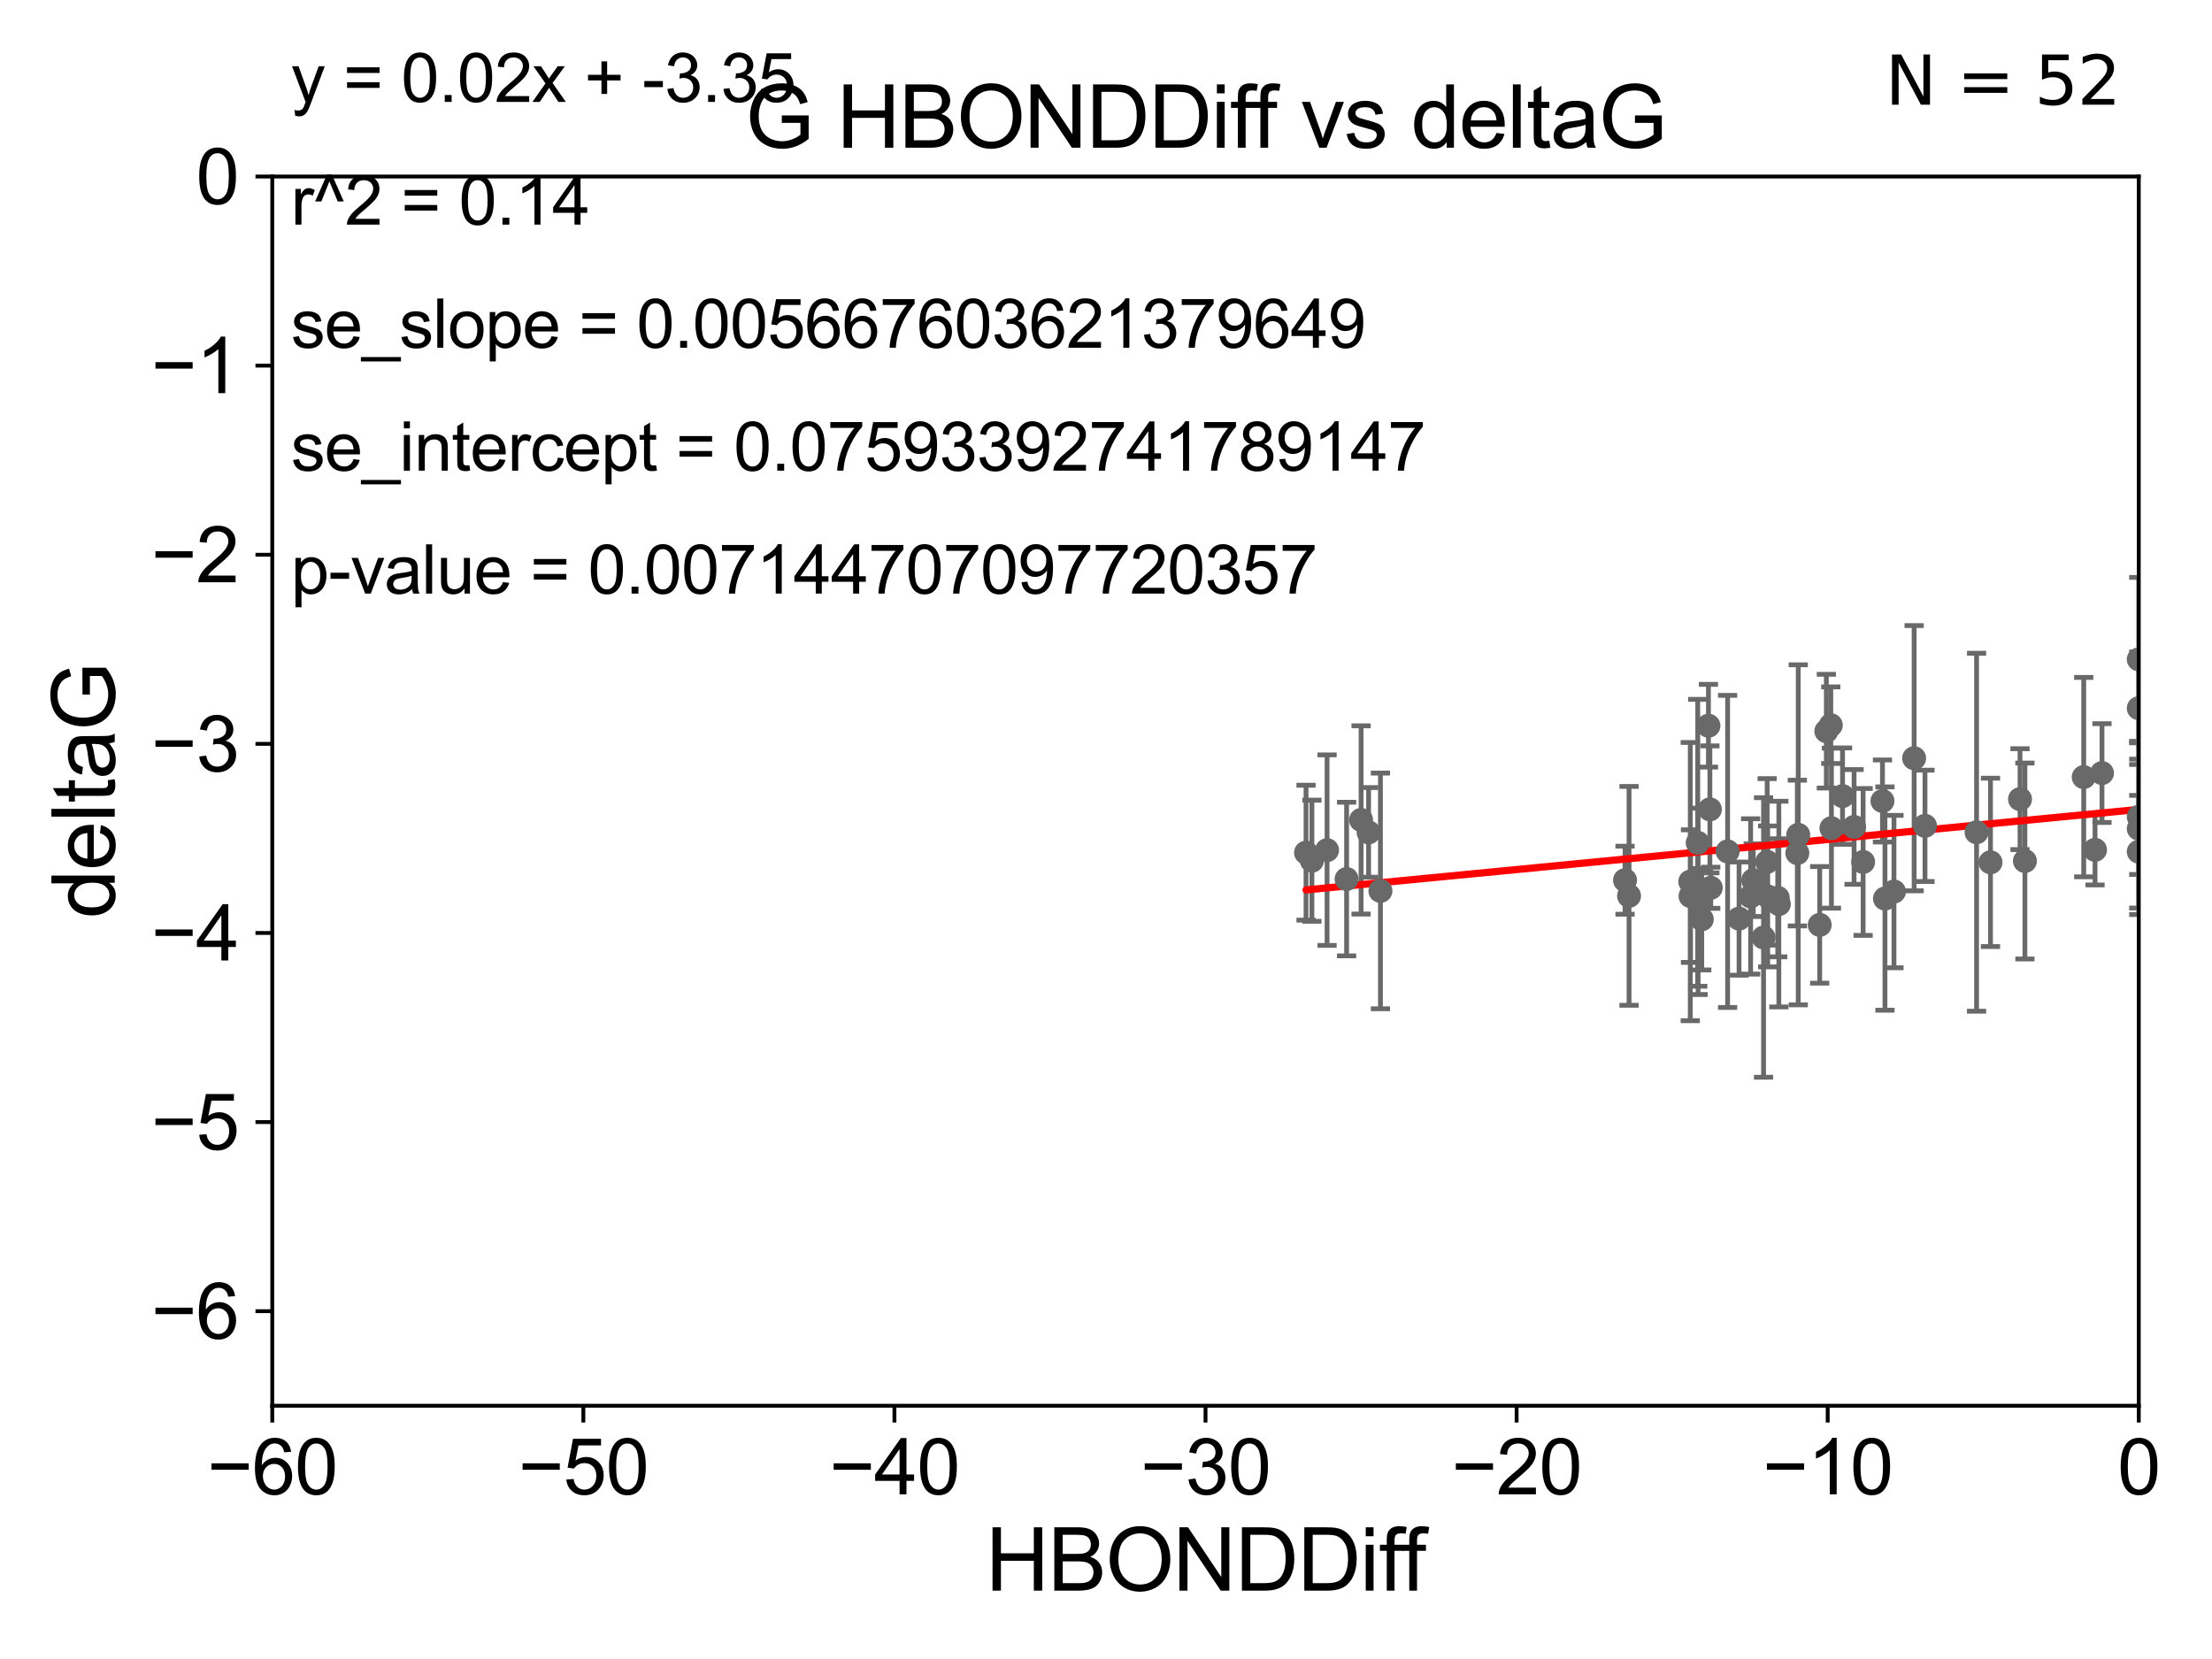 <?xml version="1.0" encoding="utf-8" standalone="no"?>
<!DOCTYPE svg PUBLIC "-//W3C//DTD SVG 1.1//EN"
  "http://www.w3.org/Graphics/SVG/1.1/DTD/svg11.dtd">
<svg xmlns:xlink="http://www.w3.org/1999/xlink" width="460.8pt" height="345.6pt" viewBox="0 0 460.8 345.6" xmlns="http://www.w3.org/2000/svg" version="1.1">
 <defs>
  <style type="text/css">*{stroke-linejoin: round; stroke-linecap: butt}</style>
 </defs>
 <g id="figure_1">
  <g id="patch_1">
   <path d="M 0 345.6 
L 460.8 345.6 
L 460.8 0 
L 0 0 
z
" style="fill: #ffffff"/>
  </g>
  <g id="axes_1">
   <g id="patch_2">
    <path d="M 56.72 292.84 
L 445.545 292.84 
L 445.545 36.775 
L 56.72 36.775 
z
" style="fill: #ffffff"/>
   </g>
   <g id="PathCollection_1">
    <defs>
     <path id="ma18fc19af9" d="M 0 1.118 
C 0.297 1.118 0.581 1 0.791 0.791 
C 1 0.581 1.118 0.297 1.118 0 
C 1.118 -0.297 1 -0.581 0.791 -0.791 
C 0.581 -1 0.297 -1.118 0 -1.118 
C -0.297 -1.118 -0.581 -1 -0.791 -0.791 
C -1 -0.581 -1.118 -0.297 -1.118 0 
C -1.118 0.297 -1 0.581 -0.791 0.791 
C -0.581 1 -0.297 1.118 0 1.118 
z
" style="stroke: #696969"/>
    </defs>
    <g clip-path="url(#pa2df02aedd)">
     <use xlink:href="#ma18fc19af9" x="365.235" y="183.361" style="fill: #696969; stroke: #696969"/>
     <use xlink:href="#ma18fc19af9" x="339.361" y="186.627" style="fill: #696969; stroke: #696969"/>
     <use xlink:href="#ma18fc19af9" x="374.418" y="177.712" style="fill: #696969; stroke: #696969"/>
     <use xlink:href="#ma18fc19af9" x="353.74" y="187.766" style="fill: #696969; stroke: #696969"/>
     <use xlink:href="#ma18fc19af9" x="338.523" y="183.361" style="fill: #696969; stroke: #696969"/>
     <use xlink:href="#ma18fc19af9" x="273.294" y="179.304" style="fill: #696969; stroke: #696969"/>
     <use xlink:href="#ma18fc19af9" x="362.277" y="191.362" style="fill: #696969; stroke: #696969"/>
     <use xlink:href="#ma18fc19af9" x="352.167" y="186.675" style="fill: #696969; stroke: #696969"/>
     <use xlink:href="#ma18fc19af9" x="379.076" y="192.668" style="fill: #696969; stroke: #696969"/>
     <use xlink:href="#ma18fc19af9" x="283.538" y="170.809" style="fill: #696969; stroke: #696969"/>
     <use xlink:href="#ma18fc19af9" x="285.104" y="173.397" style="fill: #696969; stroke: #696969"/>
     <use xlink:href="#ma18fc19af9" x="353.671" y="175.566" style="fill: #696969; stroke: #696969"/>
     <use xlink:href="#ma18fc19af9" x="364.688" y="186.743" style="fill: #696969; stroke: #696969"/>
     <use xlink:href="#ma18fc19af9" x="280.519" y="183.121" style="fill: #696969; stroke: #696969"/>
     <use xlink:href="#ma18fc19af9" x="381.521" y="172.527" style="fill: #696969; stroke: #696969"/>
     <use xlink:href="#ma18fc19af9" x="368.244" y="186.741" style="fill: #696969; stroke: #696969"/>
     <use xlink:href="#ma18fc19af9" x="287.569" y="185.595" style="fill: #696969; stroke: #696969"/>
     <use xlink:href="#ma18fc19af9" x="368.131" y="179.547" style="fill: #696969; stroke: #696969"/>
     <use xlink:href="#ma18fc19af9" x="383.833" y="165.842" style="fill: #696969; stroke: #696969"/>
     <use xlink:href="#ma18fc19af9" x="352.114" y="183.656" style="fill: #696969; stroke: #696969"/>
     <use xlink:href="#ma18fc19af9" x="359.894" y="177.365" style="fill: #696969; stroke: #696969"/>
     <use xlink:href="#ma18fc19af9" x="367.381" y="195.295" style="fill: #696969; stroke: #696969"/>
     <use xlink:href="#ma18fc19af9" x="381.388" y="151.072" style="fill: #696969; stroke: #696969"/>
     <use xlink:href="#ma18fc19af9" x="370.337" y="187.024" style="fill: #696969; stroke: #696969"/>
     <use xlink:href="#ma18fc19af9" x="392.673" y="187.184" style="fill: #696969; stroke: #696969"/>
     <use xlink:href="#ma18fc19af9" x="356.384" y="184.94" style="fill: #696969; stroke: #696969"/>
     <use xlink:href="#ma18fc19af9" x="388.123" y="179.561" style="fill: #696969; stroke: #696969"/>
     <use xlink:href="#ma18fc19af9" x="354.511" y="191.497" style="fill: #696969; stroke: #696969"/>
     <use xlink:href="#ma18fc19af9" x="386.238" y="172.264" style="fill: #696969; stroke: #696969"/>
     <use xlink:href="#ma18fc19af9" x="380.462" y="152.317" style="fill: #696969; stroke: #696969"/>
     <use xlink:href="#ma18fc19af9" x="355.898" y="151.181" style="fill: #696969; stroke: #696969"/>
     <use xlink:href="#ma18fc19af9" x="370.567" y="188.337" style="fill: #696969; stroke: #696969"/>
     <use xlink:href="#ma18fc19af9" x="276.451" y="177.103" style="fill: #696969; stroke: #696969"/>
     <use xlink:href="#ma18fc19af9" x="356.2" y="168.607" style="fill: #696969; stroke: #696969"/>
     <use xlink:href="#ma18fc19af9" x="436.436" y="177.035" style="fill: #696969; stroke: #696969"/>
     <use xlink:href="#ma18fc19af9" x="272.071" y="177.627" style="fill: #696969; stroke: #696969"/>
     <use xlink:href="#ma18fc19af9" x="445.545" y="177.423" style="fill: #696969; stroke: #696969"/>
     <use xlink:href="#ma18fc19af9" x="392.153" y="166.859" style="fill: #696969; stroke: #696969"/>
     <use xlink:href="#ma18fc19af9" x="398.75" y="157.948" style="fill: #696969; stroke: #696969"/>
     <use xlink:href="#ma18fc19af9" x="374.606" y="173.908" style="fill: #696969; stroke: #696969"/>
     <use xlink:href="#ma18fc19af9" x="411.755" y="173.37" style="fill: #696969; stroke: #696969"/>
     <use xlink:href="#ma18fc19af9" x="445.545" y="147.535" style="fill: #696969; stroke: #696969"/>
     <use xlink:href="#ma18fc19af9" x="401.012" y="172.036" style="fill: #696969; stroke: #696969"/>
     <use xlink:href="#ma18fc19af9" x="434.077" y="161.883" style="fill: #696969; stroke: #696969"/>
     <use xlink:href="#ma18fc19af9" x="437.884" y="161.044" style="fill: #696969; stroke: #696969"/>
     <use xlink:href="#ma18fc19af9" x="421.828" y="179.365" style="fill: #696969; stroke: #696969"/>
     <use xlink:href="#ma18fc19af9" x="445.545" y="137.356" style="fill: #696969; stroke: #696969"/>
     <use xlink:href="#ma18fc19af9" x="445.545" y="172.629" style="fill: #696969; stroke: #696969"/>
     <use xlink:href="#ma18fc19af9" x="394.549" y="185.726" style="fill: #696969; stroke: #696969"/>
     <use xlink:href="#ma18fc19af9" x="414.657" y="179.642" style="fill: #696969; stroke: #696969"/>
     <use xlink:href="#ma18fc19af9" x="420.807" y="166.478" style="fill: #696969; stroke: #696969"/>
     <use xlink:href="#ma18fc19af9" x="445.545" y="170.152" style="fill: #696969; stroke: #696969"/>
    </g>
   </g>
   <g id="matplotlib.axis_1">
    <g id="xtick_1">
     <g id="line2d_1">
      <defs>
       <path id="m6a299f7594" d="M 0 0 
L 0 3.5 
" style="stroke: #000000; stroke-width: 0.8"/>
      </defs>
      <g>
       <use xlink:href="#m6a299f7594" x="56.72" y="292.84" style="stroke: #000000; stroke-width: 0.8"/>
      </g>
     </g>
     <g id="text_1">
      <!-- −60 -->
      <g transform="translate(43.15 311.293)scale(0.16 -0.16)">
       <defs>
        <path id="ArialMT-2212" d="M 3381 1997 
L 356 1997 
L 356 2522 
L 3381 2522 
L 3381 1997 
z
" transform="scale(0.016)"/>
        <path id="ArialMT-36" d="M 3184 3459 
L 2625 3416 
Q 2550 3747 2413 3897 
Q 2184 4138 1850 4138 
Q 1581 4138 1378 3988 
Q 1113 3794 959 3422 
Q 806 3050 800 2363 
Q 1003 2672 1297 2822 
Q 1591 2972 1913 2972 
Q 2475 2972 2870 2558 
Q 3266 2144 3266 1488 
Q 3266 1056 3080 686 
Q 2894 316 2569 119 
Q 2244 -78 1831 -78 
Q 1128 -78 684 439 
Q 241 956 241 2144 
Q 241 3472 731 4075 
Q 1159 4600 1884 4600 
Q 2425 4600 2770 4297 
Q 3116 3994 3184 3459 
z
M 888 1484 
Q 888 1194 1011 928 
Q 1134 663 1356 523 
Q 1578 384 1822 384 
Q 2178 384 2434 671 
Q 2691 959 2691 1453 
Q 2691 1928 2437 2201 
Q 2184 2475 1800 2475 
Q 1419 2475 1153 2201 
Q 888 1928 888 1484 
z
" transform="scale(0.016)"/>
        <path id="ArialMT-30" d="M 266 2259 
Q 266 3072 433 3567 
Q 600 4063 929 4331 
Q 1259 4600 1759 4600 
Q 2128 4600 2406 4451 
Q 2684 4303 2865 4023 
Q 3047 3744 3150 3342 
Q 3253 2941 3253 2259 
Q 3253 1453 3087 958 
Q 2922 463 2592 192 
Q 2263 -78 1759 -78 
Q 1097 -78 719 397 
Q 266 969 266 2259 
z
M 844 2259 
Q 844 1131 1108 757 
Q 1372 384 1759 384 
Q 2147 384 2411 759 
Q 2675 1134 2675 2259 
Q 2675 3391 2411 3762 
Q 2147 4134 1753 4134 
Q 1366 4134 1134 3806 
Q 844 3388 844 2259 
z
" transform="scale(0.016)"/>
       </defs>
       <use xlink:href="#ArialMT-2212"/>
       <use xlink:href="#ArialMT-36" x="58.398"/>
       <use xlink:href="#ArialMT-30" x="114.014"/>
      </g>
     </g>
    </g>
    <g id="xtick_2">
     <g id="line2d_2">
      <g>
       <use xlink:href="#m6a299f7594" x="121.524" y="292.84" style="stroke: #000000; stroke-width: 0.8"/>
      </g>
     </g>
     <g id="text_2">
      <!-- −50 -->
      <g transform="translate(107.954 311.293)scale(0.16 -0.16)">
       <defs>
        <path id="ArialMT-35" d="M 266 1200 
L 856 1250 
Q 922 819 1161 601 
Q 1400 384 1738 384 
Q 2144 384 2425 690 
Q 2706 997 2706 1503 
Q 2706 1984 2436 2262 
Q 2166 2541 1728 2541 
Q 1456 2541 1237 2417 
Q 1019 2294 894 2097 
L 366 2166 
L 809 4519 
L 3088 4519 
L 3088 3981 
L 1259 3981 
L 1013 2750 
Q 1425 3038 1878 3038 
Q 2478 3038 2890 2622 
Q 3303 2206 3303 1553 
Q 3303 931 2941 478 
Q 2500 -78 1738 -78 
Q 1113 -78 717 272 
Q 322 622 266 1200 
z
" transform="scale(0.016)"/>
       </defs>
       <use xlink:href="#ArialMT-2212"/>
       <use xlink:href="#ArialMT-35" x="58.398"/>
       <use xlink:href="#ArialMT-30" x="114.014"/>
      </g>
     </g>
    </g>
    <g id="xtick_3">
     <g id="line2d_3">
      <g>
       <use xlink:href="#m6a299f7594" x="186.328" y="292.84" style="stroke: #000000; stroke-width: 0.8"/>
      </g>
     </g>
     <g id="text_3">
      <!-- −40 -->
      <g transform="translate(172.758 311.293)scale(0.16 -0.16)">
       <defs>
        <path id="ArialMT-34" d="M 2069 0 
L 2069 1097 
L 81 1097 
L 81 1613 
L 2172 4581 
L 2631 4581 
L 2631 1613 
L 3250 1613 
L 3250 1097 
L 2631 1097 
L 2631 0 
L 2069 0 
z
M 2069 1613 
L 2069 3678 
L 634 1613 
L 2069 1613 
z
" transform="scale(0.016)"/>
       </defs>
       <use xlink:href="#ArialMT-2212"/>
       <use xlink:href="#ArialMT-34" x="58.398"/>
       <use xlink:href="#ArialMT-30" x="114.014"/>
      </g>
     </g>
    </g>
    <g id="xtick_4">
     <g id="line2d_4">
      <g>
       <use xlink:href="#m6a299f7594" x="251.132" y="292.84" style="stroke: #000000; stroke-width: 0.8"/>
      </g>
     </g>
     <g id="text_4">
      <!-- −30 -->
      <g transform="translate(237.562 311.293)scale(0.16 -0.16)">
       <defs>
        <path id="ArialMT-33" d="M 269 1209 
L 831 1284 
Q 928 806 1161 595 
Q 1394 384 1728 384 
Q 2125 384 2398 659 
Q 2672 934 2672 1341 
Q 2672 1728 2419 1979 
Q 2166 2231 1775 2231 
Q 1616 2231 1378 2169 
L 1441 2663 
Q 1497 2656 1531 2656 
Q 1891 2656 2178 2843 
Q 2466 3031 2466 3422 
Q 2466 3731 2256 3934 
Q 2047 4138 1716 4138 
Q 1388 4138 1169 3931 
Q 950 3725 888 3313 
L 325 3413 
Q 428 3978 793 4289 
Q 1159 4600 1703 4600 
Q 2078 4600 2393 4439 
Q 2709 4278 2876 4000 
Q 3044 3722 3044 3409 
Q 3044 3113 2884 2869 
Q 2725 2625 2413 2481 
Q 2819 2388 3044 2092 
Q 3269 1797 3269 1353 
Q 3269 753 2831 336 
Q 2394 -81 1725 -81 
Q 1122 -81 723 278 
Q 325 638 269 1209 
z
" transform="scale(0.016)"/>
       </defs>
       <use xlink:href="#ArialMT-2212"/>
       <use xlink:href="#ArialMT-33" x="58.398"/>
       <use xlink:href="#ArialMT-30" x="114.014"/>
      </g>
     </g>
    </g>
    <g id="xtick_5">
     <g id="line2d_5">
      <g>
       <use xlink:href="#m6a299f7594" x="315.937" y="292.84" style="stroke: #000000; stroke-width: 0.8"/>
      </g>
     </g>
     <g id="text_5">
      <!-- −20 -->
      <g transform="translate(302.367 311.293)scale(0.16 -0.16)">
       <defs>
        <path id="ArialMT-32" d="M 3222 541 
L 3222 0 
L 194 0 
Q 188 203 259 391 
Q 375 700 629 1000 
Q 884 1300 1366 1694 
Q 2113 2306 2375 2664 
Q 2638 3022 2638 3341 
Q 2638 3675 2398 3904 
Q 2159 4134 1775 4134 
Q 1369 4134 1125 3890 
Q 881 3647 878 3216 
L 300 3275 
Q 359 3922 746 4261 
Q 1134 4600 1788 4600 
Q 2447 4600 2831 4234 
Q 3216 3869 3216 3328 
Q 3216 3053 3103 2787 
Q 2991 2522 2730 2228 
Q 2469 1934 1863 1422 
Q 1356 997 1212 845 
Q 1069 694 975 541 
L 3222 541 
z
" transform="scale(0.016)"/>
       </defs>
       <use xlink:href="#ArialMT-2212"/>
       <use xlink:href="#ArialMT-32" x="58.398"/>
       <use xlink:href="#ArialMT-30" x="114.014"/>
      </g>
     </g>
    </g>
    <g id="xtick_6">
     <g id="line2d_6">
      <g>
       <use xlink:href="#m6a299f7594" x="380.741" y="292.84" style="stroke: #000000; stroke-width: 0.8"/>
      </g>
     </g>
     <g id="text_6">
      <!-- −10 -->
      <g transform="translate(367.171 311.293)scale(0.16 -0.16)">
       <defs>
        <path id="ArialMT-31" d="M 2384 0 
L 1822 0 
L 1822 3584 
Q 1619 3391 1289 3197 
Q 959 3003 697 2906 
L 697 3450 
Q 1169 3672 1522 3987 
Q 1875 4303 2022 4600 
L 2384 4600 
L 2384 0 
z
" transform="scale(0.016)"/>
       </defs>
       <use xlink:href="#ArialMT-2212"/>
       <use xlink:href="#ArialMT-31" x="58.398"/>
       <use xlink:href="#ArialMT-30" x="114.014"/>
      </g>
     </g>
    </g>
    <g id="xtick_7">
     <g id="line2d_7">
      <g>
       <use xlink:href="#m6a299f7594" x="445.545" y="292.84" style="stroke: #000000; stroke-width: 0.8"/>
      </g>
     </g>
     <g id="text_7">
      <!-- 0 -->
      <g transform="translate(441.096 311.293)scale(0.16 -0.16)">
       <use xlink:href="#ArialMT-30"/>
      </g>
     </g>
    </g>
    <g id="text_8">
     <!-- HBONDDiff -->
     <g transform="translate(205.287 331.357)scale(0.18 -0.18)">
      <defs>
       <path id="ArialMT-48" d="M 513 0 
L 513 4581 
L 1119 4581 
L 1119 2700 
L 3500 2700 
L 3500 4581 
L 4106 4581 
L 4106 0 
L 3500 0 
L 3500 2159 
L 1119 2159 
L 1119 0 
L 513 0 
z
" transform="scale(0.016)"/>
       <path id="ArialMT-42" d="M 469 0 
L 469 4581 
L 2188 4581 
Q 2713 4581 3030 4442 
Q 3347 4303 3526 4014 
Q 3706 3725 3706 3409 
Q 3706 3116 3547 2856 
Q 3388 2597 3066 2438 
Q 3481 2316 3704 2022 
Q 3928 1728 3928 1328 
Q 3928 1006 3792 729 
Q 3656 453 3456 303 
Q 3256 153 2954 76 
Q 2653 0 2216 0 
L 469 0 
z
M 1075 2656 
L 2066 2656 
Q 2469 2656 2644 2709 
Q 2875 2778 2992 2937 
Q 3109 3097 3109 3338 
Q 3109 3566 3000 3739 
Q 2891 3913 2687 3977 
Q 2484 4041 1991 4041 
L 1075 4041 
L 1075 2656 
z
M 1075 541 
L 2216 541 
Q 2509 541 2628 563 
Q 2838 600 2978 687 
Q 3119 775 3209 942 
Q 3300 1109 3300 1328 
Q 3300 1584 3169 1773 
Q 3038 1963 2805 2039 
Q 2572 2116 2134 2116 
L 1075 2116 
L 1075 541 
z
" transform="scale(0.016)"/>
       <path id="ArialMT-4f" d="M 309 2231 
Q 309 3372 921 4017 
Q 1534 4663 2503 4663 
Q 3138 4663 3647 4359 
Q 4156 4056 4423 3514 
Q 4691 2972 4691 2284 
Q 4691 1588 4409 1038 
Q 4128 488 3612 205 
Q 3097 -78 2500 -78 
Q 1853 -78 1343 234 
Q 834 547 571 1087 
Q 309 1628 309 2231 
z
M 934 2222 
Q 934 1394 1379 917 
Q 1825 441 2497 441 
Q 3181 441 3623 922 
Q 4066 1403 4066 2288 
Q 4066 2847 3877 3264 
Q 3688 3681 3323 3911 
Q 2959 4141 2506 4141 
Q 1863 4141 1398 3698 
Q 934 3256 934 2222 
z
" transform="scale(0.016)"/>
       <path id="ArialMT-4e" d="M 488 0 
L 488 4581 
L 1109 4581 
L 3516 984 
L 3516 4581 
L 4097 4581 
L 4097 0 
L 3475 0 
L 1069 3600 
L 1069 0 
L 488 0 
z
" transform="scale(0.016)"/>
       <path id="ArialMT-44" d="M 494 0 
L 494 4581 
L 2072 4581 
Q 2606 4581 2888 4516 
Q 3281 4425 3559 4188 
Q 3922 3881 4101 3404 
Q 4281 2928 4281 2316 
Q 4281 1794 4159 1391 
Q 4038 988 3847 723 
Q 3656 459 3429 307 
Q 3203 156 2883 78 
Q 2563 0 2147 0 
L 494 0 
z
M 1100 541 
L 2078 541 
Q 2531 541 2789 625 
Q 3047 709 3200 863 
Q 3416 1078 3536 1442 
Q 3656 1806 3656 2325 
Q 3656 3044 3420 3430 
Q 3184 3816 2847 3947 
Q 2603 4041 2063 4041 
L 1100 4041 
L 1100 541 
z
" transform="scale(0.016)"/>
       <path id="ArialMT-69" d="M 425 3934 
L 425 4581 
L 988 4581 
L 988 3934 
L 425 3934 
z
M 425 0 
L 425 3319 
L 988 3319 
L 988 0 
L 425 0 
z
" transform="scale(0.016)"/>
       <path id="ArialMT-66" d="M 556 0 
L 556 2881 
L 59 2881 
L 59 3319 
L 556 3319 
L 556 3672 
Q 556 4006 616 4169 
Q 697 4388 901 4523 
Q 1106 4659 1475 4659 
Q 1713 4659 2000 4603 
L 1916 4113 
Q 1741 4144 1584 4144 
Q 1328 4144 1222 4034 
Q 1116 3925 1116 3625 
L 1116 3319 
L 1763 3319 
L 1763 2881 
L 1116 2881 
L 1116 0 
L 556 0 
z
" transform="scale(0.016)"/>
      </defs>
      <use xlink:href="#ArialMT-48"/>
      <use xlink:href="#ArialMT-42" x="72.217"/>
      <use xlink:href="#ArialMT-4f" x="138.916"/>
      <use xlink:href="#ArialMT-4e" x="216.699"/>
      <use xlink:href="#ArialMT-44" x="288.916"/>
      <use xlink:href="#ArialMT-44" x="361.133"/>
      <use xlink:href="#ArialMT-69" x="433.35"/>
      <use xlink:href="#ArialMT-66" x="455.566"/>
      <use xlink:href="#ArialMT-66" x="481.6"/>
     </g>
    </g>
   </g>
   <g id="matplotlib.axis_2">
    <g id="ytick_1">
     <g id="line2d_8">
      <defs>
       <path id="m452c41ba2b" d="M 0 0 
L -3.5 0 
" style="stroke: #000000; stroke-width: 0.8"/>
      </defs>
      <g>
       <use xlink:href="#m452c41ba2b" x="56.72" y="273.143" style="stroke: #000000; stroke-width: 0.8"/>
      </g>
     </g>
     <g id="text_9">
      <!-- −6 -->
      <g transform="translate(31.477 278.869)scale(0.16 -0.16)">
       <use xlink:href="#ArialMT-2212"/>
       <use xlink:href="#ArialMT-36" x="58.398"/>
      </g>
     </g>
    </g>
    <g id="ytick_2">
     <g id="line2d_9">
      <g>
       <use xlink:href="#m452c41ba2b" x="56.72" y="233.748" style="stroke: #000000; stroke-width: 0.8"/>
      </g>
     </g>
     <g id="text_10">
      <!-- −5 -->
      <g transform="translate(31.477 239.474)scale(0.16 -0.16)">
       <use xlink:href="#ArialMT-2212"/>
       <use xlink:href="#ArialMT-35" x="58.398"/>
      </g>
     </g>
    </g>
    <g id="ytick_3">
     <g id="line2d_10">
      <g>
       <use xlink:href="#m452c41ba2b" x="56.72" y="194.353" style="stroke: #000000; stroke-width: 0.8"/>
      </g>
     </g>
     <g id="text_11">
      <!-- −4 -->
      <g transform="translate(31.477 200.08)scale(0.16 -0.16)">
       <use xlink:href="#ArialMT-2212"/>
       <use xlink:href="#ArialMT-34" x="58.398"/>
      </g>
     </g>
    </g>
    <g id="ytick_4">
     <g id="line2d_11">
      <g>
       <use xlink:href="#m452c41ba2b" x="56.72" y="154.959" style="stroke: #000000; stroke-width: 0.8"/>
      </g>
     </g>
     <g id="text_12">
      <!-- −3 -->
      <g transform="translate(31.477 160.685)scale(0.16 -0.16)">
       <use xlink:href="#ArialMT-2212"/>
       <use xlink:href="#ArialMT-33" x="58.398"/>
      </g>
     </g>
    </g>
    <g id="ytick_5">
     <g id="line2d_12">
      <g>
       <use xlink:href="#m452c41ba2b" x="56.72" y="115.564" style="stroke: #000000; stroke-width: 0.8"/>
      </g>
     </g>
     <g id="text_13">
      <!-- −2 -->
      <g transform="translate(31.477 121.29)scale(0.16 -0.16)">
       <use xlink:href="#ArialMT-2212"/>
       <use xlink:href="#ArialMT-32" x="58.398"/>
      </g>
     </g>
    </g>
    <g id="ytick_6">
     <g id="line2d_13">
      <g>
       <use xlink:href="#m452c41ba2b" x="56.72" y="76.17" style="stroke: #000000; stroke-width: 0.8"/>
      </g>
     </g>
     <g id="text_14">
      <!-- −1 -->
      <g transform="translate(31.477 81.896)scale(0.16 -0.16)">
       <use xlink:href="#ArialMT-2212"/>
       <use xlink:href="#ArialMT-31" x="58.398"/>
      </g>
     </g>
    </g>
    <g id="ytick_7">
     <g id="line2d_14">
      <g>
       <use xlink:href="#m452c41ba2b" x="56.72" y="36.775" style="stroke: #000000; stroke-width: 0.8"/>
      </g>
     </g>
     <g id="text_15">
      <!-- 0 -->
      <g transform="translate(40.822 42.501)scale(0.16 -0.16)">
       <use xlink:href="#ArialMT-30"/>
      </g>
     </g>
    </g>
    <g id="text_16">
     <!-- deltaG -->
     <g transform="translate(23.9 191.322)rotate(-90)scale(0.18 -0.18)">
      <defs>
       <path id="ArialMT-64" d="M 2575 0 
L 2575 419 
Q 2259 -75 1647 -75 
Q 1250 -75 917 144 
Q 584 363 401 755 
Q 219 1147 219 1656 
Q 219 2153 384 2558 
Q 550 2963 881 3178 
Q 1213 3394 1622 3394 
Q 1922 3394 2156 3267 
Q 2391 3141 2538 2938 
L 2538 4581 
L 3097 4581 
L 3097 0 
L 2575 0 
z
M 797 1656 
Q 797 1019 1065 703 
Q 1334 388 1700 388 
Q 2069 388 2326 689 
Q 2584 991 2584 1609 
Q 2584 2291 2321 2609 
Q 2059 2928 1675 2928 
Q 1300 2928 1048 2622 
Q 797 2316 797 1656 
z
" transform="scale(0.016)"/>
       <path id="ArialMT-65" d="M 2694 1069 
L 3275 997 
Q 3138 488 2766 206 
Q 2394 -75 1816 -75 
Q 1088 -75 661 373 
Q 234 822 234 1631 
Q 234 2469 665 2931 
Q 1097 3394 1784 3394 
Q 2450 3394 2872 2941 
Q 3294 2488 3294 1666 
Q 3294 1616 3291 1516 
L 816 1516 
Q 847 969 1125 678 
Q 1403 388 1819 388 
Q 2128 388 2347 550 
Q 2566 713 2694 1069 
z
M 847 1978 
L 2700 1978 
Q 2663 2397 2488 2606 
Q 2219 2931 1791 2931 
Q 1403 2931 1139 2672 
Q 875 2413 847 1978 
z
" transform="scale(0.016)"/>
       <path id="ArialMT-6c" d="M 409 0 
L 409 4581 
L 972 4581 
L 972 0 
L 409 0 
z
" transform="scale(0.016)"/>
       <path id="ArialMT-74" d="M 1650 503 
L 1731 6 
Q 1494 -44 1306 -44 
Q 1000 -44 831 53 
Q 663 150 594 308 
Q 525 466 525 972 
L 525 2881 
L 113 2881 
L 113 3319 
L 525 3319 
L 525 4141 
L 1084 4478 
L 1084 3319 
L 1650 3319 
L 1650 2881 
L 1084 2881 
L 1084 941 
Q 1084 700 1114 631 
Q 1144 563 1211 522 
Q 1278 481 1403 481 
Q 1497 481 1650 503 
z
" transform="scale(0.016)"/>
       <path id="ArialMT-61" d="M 2588 409 
Q 2275 144 1986 34 
Q 1697 -75 1366 -75 
Q 819 -75 525 192 
Q 231 459 231 875 
Q 231 1119 342 1320 
Q 453 1522 633 1644 
Q 813 1766 1038 1828 
Q 1203 1872 1538 1913 
Q 2219 1994 2541 2106 
Q 2544 2222 2544 2253 
Q 2544 2597 2384 2738 
Q 2169 2928 1744 2928 
Q 1347 2928 1158 2789 
Q 969 2650 878 2297 
L 328 2372 
Q 403 2725 575 2942 
Q 747 3159 1072 3276 
Q 1397 3394 1825 3394 
Q 2250 3394 2515 3294 
Q 2781 3194 2906 3042 
Q 3031 2891 3081 2659 
Q 3109 2516 3109 2141 
L 3109 1391 
Q 3109 606 3145 398 
Q 3181 191 3288 0 
L 2700 0 
Q 2613 175 2588 409 
z
M 2541 1666 
Q 2234 1541 1622 1453 
Q 1275 1403 1131 1340 
Q 988 1278 909 1158 
Q 831 1038 831 891 
Q 831 666 1001 516 
Q 1172 366 1500 366 
Q 1825 366 2078 508 
Q 2331 650 2450 897 
Q 2541 1088 2541 1459 
L 2541 1666 
z
" transform="scale(0.016)"/>
       <path id="ArialMT-47" d="M 2638 1797 
L 2638 2334 
L 4578 2338 
L 4578 638 
Q 4131 281 3656 101 
Q 3181 -78 2681 -78 
Q 2006 -78 1454 211 
Q 903 500 622 1047 
Q 341 1594 341 2269 
Q 341 2938 620 3517 
Q 900 4097 1425 4378 
Q 1950 4659 2634 4659 
Q 3131 4659 3532 4498 
Q 3934 4338 4162 4050 
Q 4391 3763 4509 3300 
L 3963 3150 
Q 3859 3500 3706 3700 
Q 3553 3900 3268 4020 
Q 2984 4141 2638 4141 
Q 2222 4141 1919 4014 
Q 1616 3888 1430 3681 
Q 1244 3475 1141 3228 
Q 966 2803 966 2306 
Q 966 1694 1177 1281 
Q 1388 869 1791 669 
Q 2194 469 2647 469 
Q 3041 469 3416 620 
Q 3791 772 3984 944 
L 3984 1797 
L 2638 1797 
z
" transform="scale(0.016)"/>
      </defs>
      <use xlink:href="#ArialMT-64"/>
      <use xlink:href="#ArialMT-65" x="55.615"/>
      <use xlink:href="#ArialMT-6c" x="111.23"/>
      <use xlink:href="#ArialMT-74" x="133.447"/>
      <use xlink:href="#ArialMT-61" x="161.23"/>
      <use xlink:href="#ArialMT-47" x="216.846"/>
     </g>
    </g>
   </g>
   <g id="LineCollection_1">
    <path d="M 365.235 190.918 
L 365.235 175.804 
" clip-path="url(#pa2df02aedd)" style="fill: none; stroke: #696969"/>
    <path d="M 339.361 209.422 
L 339.361 163.832 
" clip-path="url(#pa2df02aedd)" style="fill: none; stroke: #696969"/>
    <path d="M 374.418 192.894 
L 374.418 162.53 
" clip-path="url(#pa2df02aedd)" style="fill: none; stroke: #696969"/>
    <path d="M 353.74 207.177 
L 353.74 168.355 
" clip-path="url(#pa2df02aedd)" style="fill: none; stroke: #696969"/>
    <path d="M 338.523 190.447 
L 338.523 176.274 
" clip-path="url(#pa2df02aedd)" style="fill: none; stroke: #696969"/>
    <path d="M 273.294 191.921 
L 273.294 166.688 
" clip-path="url(#pa2df02aedd)" style="fill: none; stroke: #696969"/>
    <path d="M 362.277 203.155 
L 362.277 179.569 
" clip-path="url(#pa2df02aedd)" style="fill: none; stroke: #696969"/>
    <path d="M 352.167 200.482 
L 352.167 172.868 
" clip-path="url(#pa2df02aedd)" style="fill: none; stroke: #696969"/>
    <path d="M 379.076 204.811 
L 379.076 180.525 
" clip-path="url(#pa2df02aedd)" style="fill: none; stroke: #696969"/>
    <path d="M 283.538 190.416 
L 283.538 151.203 
" clip-path="url(#pa2df02aedd)" style="fill: none; stroke: #696969"/>
    <path d="M 285.104 182.729 
L 285.104 164.065 
" clip-path="url(#pa2df02aedd)" style="fill: none; stroke: #696969"/>
    <path d="M 353.671 205.447 
L 353.671 145.685 
" clip-path="url(#pa2df02aedd)" style="fill: none; stroke: #696969"/>
    <path d="M 364.688 202.923 
L 364.688 170.563 
" clip-path="url(#pa2df02aedd)" style="fill: none; stroke: #696969"/>
    <path d="M 280.519 199.12 
L 280.519 167.123 
" clip-path="url(#pa2df02aedd)" style="fill: none; stroke: #696969"/>
    <path d="M 381.521 189.186 
L 381.521 155.867 
" clip-path="url(#pa2df02aedd)" style="fill: none; stroke: #696969"/>
    <path d="M 368.244 201.422 
L 368.244 172.061 
" clip-path="url(#pa2df02aedd)" style="fill: none; stroke: #696969"/>
    <path d="M 287.569 210.144 
L 287.569 161.047 
" clip-path="url(#pa2df02aedd)" style="fill: none; stroke: #696969"/>
    <path d="M 368.131 196.891 
L 368.131 162.203 
" clip-path="url(#pa2df02aedd)" style="fill: none; stroke: #696969"/>
    <path d="M 383.833 175.881 
L 383.833 155.804 
" clip-path="url(#pa2df02aedd)" style="fill: none; stroke: #696969"/>
    <path d="M 352.114 212.633 
L 352.114 154.679 
" clip-path="url(#pa2df02aedd)" style="fill: none; stroke: #696969"/>
    <path d="M 359.894 209.872 
L 359.894 144.859 
" clip-path="url(#pa2df02aedd)" style="fill: none; stroke: #696969"/>
    <path d="M 367.381 224.411 
L 367.381 166.18 
" clip-path="url(#pa2df02aedd)" style="fill: none; stroke: #696969"/>
    <path d="M 381.388 159.052 
L 381.388 143.092 
" clip-path="url(#pa2df02aedd)" style="fill: none; stroke: #696969"/>
    <path d="M 370.337 199.324 
L 370.337 174.725 
" clip-path="url(#pa2df02aedd)" style="fill: none; stroke: #696969"/>
    <path d="M 392.673 210.444 
L 392.673 163.924 
" clip-path="url(#pa2df02aedd)" style="fill: none; stroke: #696969"/>
    <path d="M 356.384 189.225 
L 356.384 180.655 
" clip-path="url(#pa2df02aedd)" style="fill: none; stroke: #696969"/>
    <path d="M 388.123 194.86 
L 388.123 164.263 
" clip-path="url(#pa2df02aedd)" style="fill: none; stroke: #696969"/>
    <path d="M 354.511 202.055 
L 354.511 180.939 
" clip-path="url(#pa2df02aedd)" style="fill: none; stroke: #696969"/>
    <path d="M 386.238 184.214 
L 386.238 160.315 
" clip-path="url(#pa2df02aedd)" style="fill: none; stroke: #696969"/>
    <path d="M 380.462 164.165 
L 380.462 140.47 
" clip-path="url(#pa2df02aedd)" style="fill: none; stroke: #696969"/>
    <path d="M 355.898 159.797 
L 355.898 142.564 
" clip-path="url(#pa2df02aedd)" style="fill: none; stroke: #696969"/>
    <path d="M 370.567 209.758 
L 370.567 166.916 
" clip-path="url(#pa2df02aedd)" style="fill: none; stroke: #696969"/>
    <path d="M 276.451 196.949 
L 276.451 157.257 
" clip-path="url(#pa2df02aedd)" style="fill: none; stroke: #696969"/>
    <path d="M 356.2 181.833 
L 356.2 155.381 
" clip-path="url(#pa2df02aedd)" style="fill: none; stroke: #696969"/>
    <path d="M 436.436 184.347 
L 436.436 169.723 
" clip-path="url(#pa2df02aedd)" style="fill: none; stroke: #696969"/>
    <path d="M 272.071 191.679 
L 272.071 163.576 
" clip-path="url(#pa2df02aedd)" style="fill: none; stroke: #696969"/>
    <path d="M 445.545 189.152 
L 445.545 165.694 
" clip-path="url(#pa2df02aedd)" style="fill: none; stroke: #696969"/>
    <path d="M 392.153 175.403 
L 392.153 158.316 
" clip-path="url(#pa2df02aedd)" style="fill: none; stroke: #696969"/>
    <path d="M 398.75 185.574 
L 398.75 130.321 
" clip-path="url(#pa2df02aedd)" style="fill: none; stroke: #696969"/>
    <path d="M 374.606 209.327 
L 374.606 138.489 
" clip-path="url(#pa2df02aedd)" style="fill: none; stroke: #696969"/>
    <path d="M 411.755 210.653 
L 411.755 136.087 
" clip-path="url(#pa2df02aedd)" style="fill: none; stroke: #696969"/>
    <path d="M 445.545 159.258 
L 445.545 135.813 
" clip-path="url(#pa2df02aedd)" style="fill: none; stroke: #696969"/>
    <path d="M 401.012 183.631 
L 401.012 160.441 
" clip-path="url(#pa2df02aedd)" style="fill: none; stroke: #696969"/>
    <path d="M 434.077 182.651 
L 434.077 141.115 
" clip-path="url(#pa2df02aedd)" style="fill: none; stroke: #696969"/>
    <path d="M 437.884 171.332 
L 437.884 150.755 
" clip-path="url(#pa2df02aedd)" style="fill: none; stroke: #696969"/>
    <path d="M 421.828 199.772 
L 421.828 158.959 
" clip-path="url(#pa2df02aedd)" style="fill: none; stroke: #696969"/>
    <path d="M 445.545 154.429 
L 445.545 120.283 
" clip-path="url(#pa2df02aedd)" style="fill: none; stroke: #696969"/>
    <path d="M 445.545 190.515 
L 445.545 154.744 
" clip-path="url(#pa2df02aedd)" style="fill: none; stroke: #696969"/>
    <path d="M 394.549 201.602 
L 394.549 169.849 
" clip-path="url(#pa2df02aedd)" style="fill: none; stroke: #696969"/>
    <path d="M 414.657 197.176 
L 414.657 162.108 
" clip-path="url(#pa2df02aedd)" style="fill: none; stroke: #696969"/>
    <path d="M 420.807 176.985 
L 420.807 155.97 
" clip-path="url(#pa2df02aedd)" style="fill: none; stroke: #696969"/>
    <path d="M 445.545 182.166 
L 445.545 158.137 
" clip-path="url(#pa2df02aedd)" style="fill: none; stroke: #696969"/>
   </g>
   <g id="line2d_15">
    <defs>
     <path id="m9fe8a9dcec" d="M 2 0 
L -2 -0 
" style="stroke: #696969"/>
    </defs>
    <g clip-path="url(#pa2df02aedd)">
     <use xlink:href="#m9fe8a9dcec" x="365.235" y="190.918" style="fill: #696969; stroke: #696969"/>
     <use xlink:href="#m9fe8a9dcec" x="339.361" y="209.422" style="fill: #696969; stroke: #696969"/>
     <use xlink:href="#m9fe8a9dcec" x="374.418" y="192.894" style="fill: #696969; stroke: #696969"/>
     <use xlink:href="#m9fe8a9dcec" x="353.74" y="207.177" style="fill: #696969; stroke: #696969"/>
     <use xlink:href="#m9fe8a9dcec" x="338.523" y="190.447" style="fill: #696969; stroke: #696969"/>
     <use xlink:href="#m9fe8a9dcec" x="273.294" y="191.921" style="fill: #696969; stroke: #696969"/>
     <use xlink:href="#m9fe8a9dcec" x="362.277" y="203.155" style="fill: #696969; stroke: #696969"/>
     <use xlink:href="#m9fe8a9dcec" x="352.167" y="200.482" style="fill: #696969; stroke: #696969"/>
     <use xlink:href="#m9fe8a9dcec" x="379.076" y="204.811" style="fill: #696969; stroke: #696969"/>
     <use xlink:href="#m9fe8a9dcec" x="283.538" y="190.416" style="fill: #696969; stroke: #696969"/>
     <use xlink:href="#m9fe8a9dcec" x="285.104" y="182.729" style="fill: #696969; stroke: #696969"/>
     <use xlink:href="#m9fe8a9dcec" x="353.671" y="205.447" style="fill: #696969; stroke: #696969"/>
     <use xlink:href="#m9fe8a9dcec" x="364.688" y="202.923" style="fill: #696969; stroke: #696969"/>
     <use xlink:href="#m9fe8a9dcec" x="280.519" y="199.12" style="fill: #696969; stroke: #696969"/>
     <use xlink:href="#m9fe8a9dcec" x="381.521" y="189.186" style="fill: #696969; stroke: #696969"/>
     <use xlink:href="#m9fe8a9dcec" x="368.244" y="201.422" style="fill: #696969; stroke: #696969"/>
     <use xlink:href="#m9fe8a9dcec" x="287.569" y="210.144" style="fill: #696969; stroke: #696969"/>
     <use xlink:href="#m9fe8a9dcec" x="368.131" y="196.891" style="fill: #696969; stroke: #696969"/>
     <use xlink:href="#m9fe8a9dcec" x="383.833" y="175.881" style="fill: #696969; stroke: #696969"/>
     <use xlink:href="#m9fe8a9dcec" x="352.114" y="212.633" style="fill: #696969; stroke: #696969"/>
     <use xlink:href="#m9fe8a9dcec" x="359.894" y="209.872" style="fill: #696969; stroke: #696969"/>
     <use xlink:href="#m9fe8a9dcec" x="367.381" y="224.411" style="fill: #696969; stroke: #696969"/>
     <use xlink:href="#m9fe8a9dcec" x="381.388" y="159.052" style="fill: #696969; stroke: #696969"/>
     <use xlink:href="#m9fe8a9dcec" x="370.337" y="199.324" style="fill: #696969; stroke: #696969"/>
     <use xlink:href="#m9fe8a9dcec" x="392.673" y="210.444" style="fill: #696969; stroke: #696969"/>
     <use xlink:href="#m9fe8a9dcec" x="356.384" y="189.225" style="fill: #696969; stroke: #696969"/>
     <use xlink:href="#m9fe8a9dcec" x="388.123" y="194.86" style="fill: #696969; stroke: #696969"/>
     <use xlink:href="#m9fe8a9dcec" x="354.511" y="202.055" style="fill: #696969; stroke: #696969"/>
     <use xlink:href="#m9fe8a9dcec" x="386.238" y="184.214" style="fill: #696969; stroke: #696969"/>
     <use xlink:href="#m9fe8a9dcec" x="380.462" y="164.165" style="fill: #696969; stroke: #696969"/>
     <use xlink:href="#m9fe8a9dcec" x="355.898" y="159.797" style="fill: #696969; stroke: #696969"/>
     <use xlink:href="#m9fe8a9dcec" x="370.567" y="209.758" style="fill: #696969; stroke: #696969"/>
     <use xlink:href="#m9fe8a9dcec" x="276.451" y="196.949" style="fill: #696969; stroke: #696969"/>
     <use xlink:href="#m9fe8a9dcec" x="356.2" y="181.833" style="fill: #696969; stroke: #696969"/>
     <use xlink:href="#m9fe8a9dcec" x="436.436" y="184.347" style="fill: #696969; stroke: #696969"/>
     <use xlink:href="#m9fe8a9dcec" x="272.071" y="191.679" style="fill: #696969; stroke: #696969"/>
     <use xlink:href="#m9fe8a9dcec" x="445.545" y="189.152" style="fill: #696969; stroke: #696969"/>
     <use xlink:href="#m9fe8a9dcec" x="392.153" y="175.403" style="fill: #696969; stroke: #696969"/>
     <use xlink:href="#m9fe8a9dcec" x="398.75" y="185.574" style="fill: #696969; stroke: #696969"/>
     <use xlink:href="#m9fe8a9dcec" x="374.606" y="209.327" style="fill: #696969; stroke: #696969"/>
     <use xlink:href="#m9fe8a9dcec" x="411.755" y="210.653" style="fill: #696969; stroke: #696969"/>
     <use xlink:href="#m9fe8a9dcec" x="445.545" y="159.258" style="fill: #696969; stroke: #696969"/>
     <use xlink:href="#m9fe8a9dcec" x="401.012" y="183.631" style="fill: #696969; stroke: #696969"/>
     <use xlink:href="#m9fe8a9dcec" x="434.077" y="182.651" style="fill: #696969; stroke: #696969"/>
     <use xlink:href="#m9fe8a9dcec" x="437.884" y="171.332" style="fill: #696969; stroke: #696969"/>
     <use xlink:href="#m9fe8a9dcec" x="421.828" y="199.772" style="fill: #696969; stroke: #696969"/>
     <use xlink:href="#m9fe8a9dcec" x="445.545" y="154.429" style="fill: #696969; stroke: #696969"/>
     <use xlink:href="#m9fe8a9dcec" x="445.545" y="190.515" style="fill: #696969; stroke: #696969"/>
     <use xlink:href="#m9fe8a9dcec" x="394.549" y="201.602" style="fill: #696969; stroke: #696969"/>
     <use xlink:href="#m9fe8a9dcec" x="414.657" y="197.176" style="fill: #696969; stroke: #696969"/>
     <use xlink:href="#m9fe8a9dcec" x="420.807" y="176.985" style="fill: #696969; stroke: #696969"/>
     <use xlink:href="#m9fe8a9dcec" x="445.545" y="182.166" style="fill: #696969; stroke: #696969"/>
    </g>
   </g>
   <g id="line2d_16">
    <g clip-path="url(#pa2df02aedd)">
     <use xlink:href="#m9fe8a9dcec" x="365.235" y="175.804" style="fill: #696969; stroke: #696969"/>
     <use xlink:href="#m9fe8a9dcec" x="339.361" y="163.832" style="fill: #696969; stroke: #696969"/>
     <use xlink:href="#m9fe8a9dcec" x="374.418" y="162.53" style="fill: #696969; stroke: #696969"/>
     <use xlink:href="#m9fe8a9dcec" x="353.74" y="168.355" style="fill: #696969; stroke: #696969"/>
     <use xlink:href="#m9fe8a9dcec" x="338.523" y="176.274" style="fill: #696969; stroke: #696969"/>
     <use xlink:href="#m9fe8a9dcec" x="273.294" y="166.688" style="fill: #696969; stroke: #696969"/>
     <use xlink:href="#m9fe8a9dcec" x="362.277" y="179.569" style="fill: #696969; stroke: #696969"/>
     <use xlink:href="#m9fe8a9dcec" x="352.167" y="172.868" style="fill: #696969; stroke: #696969"/>
     <use xlink:href="#m9fe8a9dcec" x="379.076" y="180.525" style="fill: #696969; stroke: #696969"/>
     <use xlink:href="#m9fe8a9dcec" x="283.538" y="151.203" style="fill: #696969; stroke: #696969"/>
     <use xlink:href="#m9fe8a9dcec" x="285.104" y="164.065" style="fill: #696969; stroke: #696969"/>
     <use xlink:href="#m9fe8a9dcec" x="353.671" y="145.685" style="fill: #696969; stroke: #696969"/>
     <use xlink:href="#m9fe8a9dcec" x="364.688" y="170.563" style="fill: #696969; stroke: #696969"/>
     <use xlink:href="#m9fe8a9dcec" x="280.519" y="167.123" style="fill: #696969; stroke: #696969"/>
     <use xlink:href="#m9fe8a9dcec" x="381.521" y="155.867" style="fill: #696969; stroke: #696969"/>
     <use xlink:href="#m9fe8a9dcec" x="368.244" y="172.061" style="fill: #696969; stroke: #696969"/>
     <use xlink:href="#m9fe8a9dcec" x="287.569" y="161.047" style="fill: #696969; stroke: #696969"/>
     <use xlink:href="#m9fe8a9dcec" x="368.131" y="162.203" style="fill: #696969; stroke: #696969"/>
     <use xlink:href="#m9fe8a9dcec" x="383.833" y="155.804" style="fill: #696969; stroke: #696969"/>
     <use xlink:href="#m9fe8a9dcec" x="352.114" y="154.679" style="fill: #696969; stroke: #696969"/>
     <use xlink:href="#m9fe8a9dcec" x="359.894" y="144.859" style="fill: #696969; stroke: #696969"/>
     <use xlink:href="#m9fe8a9dcec" x="367.381" y="166.18" style="fill: #696969; stroke: #696969"/>
     <use xlink:href="#m9fe8a9dcec" x="381.388" y="143.092" style="fill: #696969; stroke: #696969"/>
     <use xlink:href="#m9fe8a9dcec" x="370.337" y="174.725" style="fill: #696969; stroke: #696969"/>
     <use xlink:href="#m9fe8a9dcec" x="392.673" y="163.924" style="fill: #696969; stroke: #696969"/>
     <use xlink:href="#m9fe8a9dcec" x="356.384" y="180.655" style="fill: #696969; stroke: #696969"/>
     <use xlink:href="#m9fe8a9dcec" x="388.123" y="164.263" style="fill: #696969; stroke: #696969"/>
     <use xlink:href="#m9fe8a9dcec" x="354.511" y="180.939" style="fill: #696969; stroke: #696969"/>
     <use xlink:href="#m9fe8a9dcec" x="386.238" y="160.315" style="fill: #696969; stroke: #696969"/>
     <use xlink:href="#m9fe8a9dcec" x="380.462" y="140.47" style="fill: #696969; stroke: #696969"/>
     <use xlink:href="#m9fe8a9dcec" x="355.898" y="142.564" style="fill: #696969; stroke: #696969"/>
     <use xlink:href="#m9fe8a9dcec" x="370.567" y="166.916" style="fill: #696969; stroke: #696969"/>
     <use xlink:href="#m9fe8a9dcec" x="276.451" y="157.257" style="fill: #696969; stroke: #696969"/>
     <use xlink:href="#m9fe8a9dcec" x="356.2" y="155.381" style="fill: #696969; stroke: #696969"/>
     <use xlink:href="#m9fe8a9dcec" x="436.436" y="169.723" style="fill: #696969; stroke: #696969"/>
     <use xlink:href="#m9fe8a9dcec" x="272.071" y="163.576" style="fill: #696969; stroke: #696969"/>
     <use xlink:href="#m9fe8a9dcec" x="445.545" y="165.694" style="fill: #696969; stroke: #696969"/>
     <use xlink:href="#m9fe8a9dcec" x="392.153" y="158.316" style="fill: #696969; stroke: #696969"/>
     <use xlink:href="#m9fe8a9dcec" x="398.75" y="130.321" style="fill: #696969; stroke: #696969"/>
     <use xlink:href="#m9fe8a9dcec" x="374.606" y="138.489" style="fill: #696969; stroke: #696969"/>
     <use xlink:href="#m9fe8a9dcec" x="411.755" y="136.087" style="fill: #696969; stroke: #696969"/>
     <use xlink:href="#m9fe8a9dcec" x="445.545" y="135.813" style="fill: #696969; stroke: #696969"/>
     <use xlink:href="#m9fe8a9dcec" x="401.012" y="160.441" style="fill: #696969; stroke: #696969"/>
     <use xlink:href="#m9fe8a9dcec" x="434.077" y="141.115" style="fill: #696969; stroke: #696969"/>
     <use xlink:href="#m9fe8a9dcec" x="437.884" y="150.755" style="fill: #696969; stroke: #696969"/>
     <use xlink:href="#m9fe8a9dcec" x="421.828" y="158.959" style="fill: #696969; stroke: #696969"/>
     <use xlink:href="#m9fe8a9dcec" x="445.545" y="120.283" style="fill: #696969; stroke: #696969"/>
     <use xlink:href="#m9fe8a9dcec" x="445.545" y="154.744" style="fill: #696969; stroke: #696969"/>
     <use xlink:href="#m9fe8a9dcec" x="394.549" y="169.849" style="fill: #696969; stroke: #696969"/>
     <use xlink:href="#m9fe8a9dcec" x="414.657" y="162.108" style="fill: #696969; stroke: #696969"/>
     <use xlink:href="#m9fe8a9dcec" x="420.807" y="155.97" style="fill: #696969; stroke: #696969"/>
     <use xlink:href="#m9fe8a9dcec" x="445.545" y="158.137" style="fill: #696969; stroke: #696969"/>
    </g>
   </g>
   <g id="line2d_17">
    <path d="M 365.235 176.381 
L 339.361 178.881 
L 374.418 175.493 
L 353.74 177.492 
L 338.523 178.962 
L 273.294 185.267 
L 362.277 176.667 
L 352.167 177.644 
L 379.076 175.043 
L 283.538 184.277 
L 285.104 184.125 
L 353.671 177.498 
L 364.688 176.434 
L 280.519 184.569 
L 381.521 174.807 
L 368.244 176.09 
L 287.569 183.887 
L 368.131 176.101 
L 383.833 174.583 
L 352.114 177.649 
L 359.894 176.897 
L 367.381 176.173 
L 381.388 174.82 
L 370.337 175.888 
L 392.673 173.729 
L 356.384 177.236 
L 388.123 174.169 
L 354.511 177.417 
L 386.238 174.351 
L 380.462 174.909 
L 355.898 177.283 
L 370.567 175.865 
L 276.451 184.962 
L 356.2 177.254 
L 436.436 169.499 
L 272.071 185.385 
L 445.545 168.619 
L 392.153 173.779 
L 398.75 173.142 
L 374.606 175.475 
L 411.755 171.885 
L 445.545 168.619 
L 401.012 172.923 
L 434.077 169.727 
L 437.884 169.359 
L 421.828 170.911 
L 445.545 168.619 
L 445.545 168.619 
L 394.549 173.548 
L 414.657 171.604 
L 420.807 171.01 
L 445.545 168.619 
" clip-path="url(#pa2df02aedd)" style="fill: none; stroke: #ff0000; stroke-width: 1.5; stroke-linecap: square"/>
   </g>
   <g id="line2d_18">
    <defs>
     <path id="m43e3240c6e" d="M 0 2 
C 0.53 2 1.039 1.789 1.414 1.414 
C 1.789 1.039 2 0.53 2 0 
C 2 -0.53 1.789 -1.039 1.414 -1.414 
C 1.039 -1.789 0.53 -2 0 -2 
C -0.53 -2 -1.039 -1.789 -1.414 -1.414 
C -1.789 -1.039 -2 -0.53 -2 0 
C -2 0.53 -1.789 1.039 -1.414 1.414 
C -1.039 1.789 -0.53 2 0 2 
z
" style="stroke: #696969"/>
    </defs>
    <g clip-path="url(#pa2df02aedd)">
     <use xlink:href="#m43e3240c6e" x="365.235" y="183.361" style="fill: #696969; stroke: #696969"/>
     <use xlink:href="#m43e3240c6e" x="339.361" y="186.627" style="fill: #696969; stroke: #696969"/>
     <use xlink:href="#m43e3240c6e" x="374.418" y="177.712" style="fill: #696969; stroke: #696969"/>
     <use xlink:href="#m43e3240c6e" x="353.74" y="187.766" style="fill: #696969; stroke: #696969"/>
     <use xlink:href="#m43e3240c6e" x="338.523" y="183.361" style="fill: #696969; stroke: #696969"/>
     <use xlink:href="#m43e3240c6e" x="273.294" y="179.304" style="fill: #696969; stroke: #696969"/>
     <use xlink:href="#m43e3240c6e" x="362.277" y="191.362" style="fill: #696969; stroke: #696969"/>
     <use xlink:href="#m43e3240c6e" x="352.167" y="186.675" style="fill: #696969; stroke: #696969"/>
     <use xlink:href="#m43e3240c6e" x="379.076" y="192.668" style="fill: #696969; stroke: #696969"/>
     <use xlink:href="#m43e3240c6e" x="283.538" y="170.809" style="fill: #696969; stroke: #696969"/>
     <use xlink:href="#m43e3240c6e" x="285.104" y="173.397" style="fill: #696969; stroke: #696969"/>
     <use xlink:href="#m43e3240c6e" x="353.671" y="175.566" style="fill: #696969; stroke: #696969"/>
     <use xlink:href="#m43e3240c6e" x="364.688" y="186.743" style="fill: #696969; stroke: #696969"/>
     <use xlink:href="#m43e3240c6e" x="280.519" y="183.121" style="fill: #696969; stroke: #696969"/>
     <use xlink:href="#m43e3240c6e" x="381.521" y="172.527" style="fill: #696969; stroke: #696969"/>
     <use xlink:href="#m43e3240c6e" x="368.244" y="186.741" style="fill: #696969; stroke: #696969"/>
     <use xlink:href="#m43e3240c6e" x="287.569" y="185.595" style="fill: #696969; stroke: #696969"/>
     <use xlink:href="#m43e3240c6e" x="368.131" y="179.547" style="fill: #696969; stroke: #696969"/>
     <use xlink:href="#m43e3240c6e" x="383.833" y="165.842" style="fill: #696969; stroke: #696969"/>
     <use xlink:href="#m43e3240c6e" x="352.114" y="183.656" style="fill: #696969; stroke: #696969"/>
     <use xlink:href="#m43e3240c6e" x="359.894" y="177.365" style="fill: #696969; stroke: #696969"/>
     <use xlink:href="#m43e3240c6e" x="367.381" y="195.295" style="fill: #696969; stroke: #696969"/>
     <use xlink:href="#m43e3240c6e" x="381.388" y="151.072" style="fill: #696969; stroke: #696969"/>
     <use xlink:href="#m43e3240c6e" x="370.337" y="187.024" style="fill: #696969; stroke: #696969"/>
     <use xlink:href="#m43e3240c6e" x="392.673" y="187.184" style="fill: #696969; stroke: #696969"/>
     <use xlink:href="#m43e3240c6e" x="356.384" y="184.94" style="fill: #696969; stroke: #696969"/>
     <use xlink:href="#m43e3240c6e" x="388.123" y="179.561" style="fill: #696969; stroke: #696969"/>
     <use xlink:href="#m43e3240c6e" x="354.511" y="191.497" style="fill: #696969; stroke: #696969"/>
     <use xlink:href="#m43e3240c6e" x="386.238" y="172.264" style="fill: #696969; stroke: #696969"/>
     <use xlink:href="#m43e3240c6e" x="380.462" y="152.317" style="fill: #696969; stroke: #696969"/>
     <use xlink:href="#m43e3240c6e" x="355.898" y="151.181" style="fill: #696969; stroke: #696969"/>
     <use xlink:href="#m43e3240c6e" x="370.567" y="188.337" style="fill: #696969; stroke: #696969"/>
     <use xlink:href="#m43e3240c6e" x="276.451" y="177.103" style="fill: #696969; stroke: #696969"/>
     <use xlink:href="#m43e3240c6e" x="356.2" y="168.607" style="fill: #696969; stroke: #696969"/>
     <use xlink:href="#m43e3240c6e" x="436.436" y="177.035" style="fill: #696969; stroke: #696969"/>
     <use xlink:href="#m43e3240c6e" x="272.071" y="177.627" style="fill: #696969; stroke: #696969"/>
     <use xlink:href="#m43e3240c6e" x="445.545" y="177.423" style="fill: #696969; stroke: #696969"/>
     <use xlink:href="#m43e3240c6e" x="392.153" y="166.859" style="fill: #696969; stroke: #696969"/>
     <use xlink:href="#m43e3240c6e" x="398.75" y="157.948" style="fill: #696969; stroke: #696969"/>
     <use xlink:href="#m43e3240c6e" x="374.606" y="173.908" style="fill: #696969; stroke: #696969"/>
     <use xlink:href="#m43e3240c6e" x="411.755" y="173.37" style="fill: #696969; stroke: #696969"/>
     <use xlink:href="#m43e3240c6e" x="445.545" y="147.535" style="fill: #696969; stroke: #696969"/>
     <use xlink:href="#m43e3240c6e" x="401.012" y="172.036" style="fill: #696969; stroke: #696969"/>
     <use xlink:href="#m43e3240c6e" x="434.077" y="161.883" style="fill: #696969; stroke: #696969"/>
     <use xlink:href="#m43e3240c6e" x="437.884" y="161.044" style="fill: #696969; stroke: #696969"/>
     <use xlink:href="#m43e3240c6e" x="421.828" y="179.365" style="fill: #696969; stroke: #696969"/>
     <use xlink:href="#m43e3240c6e" x="445.545" y="137.356" style="fill: #696969; stroke: #696969"/>
     <use xlink:href="#m43e3240c6e" x="445.545" y="172.629" style="fill: #696969; stroke: #696969"/>
     <use xlink:href="#m43e3240c6e" x="394.549" y="185.726" style="fill: #696969; stroke: #696969"/>
     <use xlink:href="#m43e3240c6e" x="414.657" y="179.642" style="fill: #696969; stroke: #696969"/>
     <use xlink:href="#m43e3240c6e" x="420.807" y="166.478" style="fill: #696969; stroke: #696969"/>
     <use xlink:href="#m43e3240c6e" x="445.545" y="170.152" style="fill: #696969; stroke: #696969"/>
    </g>
   </g>
   <g id="patch_3">
    <path d="M 56.72 292.84 
L 56.72 36.775 
" style="fill: none; stroke: #000000; stroke-width: 0.8; stroke-linejoin: miter; stroke-linecap: square"/>
   </g>
   <g id="patch_4">
    <path d="M 445.545 292.84 
L 445.545 36.775 
" style="fill: none; stroke: #000000; stroke-width: 0.8; stroke-linejoin: miter; stroke-linecap: square"/>
   </g>
   <g id="patch_5">
    <path d="M 56.72 292.84 
L 445.545 292.84 
" style="fill: none; stroke: #000000; stroke-width: 0.8; stroke-linejoin: miter; stroke-linecap: square"/>
   </g>
   <g id="patch_6">
    <path d="M 56.72 36.775 
L 445.545 36.775 
" style="fill: none; stroke: #000000; stroke-width: 0.8; stroke-linejoin: miter; stroke-linecap: square"/>
   </g>
   <g id="text_17">
    <!-- N = 52 -->
    <g transform="translate(392.738 21.806)scale(0.14 -0.14)">
     <defs>
      <path id="DejaVuSans-4e" d="M 628 4666 
L 1478 4666 
L 3547 763 
L 3547 4666 
L 4159 4666 
L 4159 0 
L 3309 0 
L 1241 3903 
L 1241 0 
L 628 0 
L 628 4666 
z
" transform="scale(0.016)"/>
      <path id="DejaVuSans-20" transform="scale(0.016)"/>
      <path id="DejaVuSans-3d" d="M 678 2906 
L 4684 2906 
L 4684 2381 
L 678 2381 
L 678 2906 
z
M 678 1631 
L 4684 1631 
L 4684 1100 
L 678 1100 
L 678 1631 
z
" transform="scale(0.016)"/>
      <path id="DejaVuSans-35" d="M 691 4666 
L 3169 4666 
L 3169 4134 
L 1269 4134 
L 1269 2991 
Q 1406 3038 1543 3061 
Q 1681 3084 1819 3084 
Q 2600 3084 3056 2656 
Q 3513 2228 3513 1497 
Q 3513 744 3044 326 
Q 2575 -91 1722 -91 
Q 1428 -91 1123 -41 
Q 819 9 494 109 
L 494 744 
Q 775 591 1075 516 
Q 1375 441 1709 441 
Q 2250 441 2565 725 
Q 2881 1009 2881 1497 
Q 2881 1984 2565 2268 
Q 2250 2553 1709 2553 
Q 1456 2553 1204 2497 
Q 953 2441 691 2322 
L 691 4666 
z
" transform="scale(0.016)"/>
      <path id="DejaVuSans-32" d="M 1228 531 
L 3431 531 
L 3431 0 
L 469 0 
L 469 531 
Q 828 903 1448 1529 
Q 2069 2156 2228 2338 
Q 2531 2678 2651 2914 
Q 2772 3150 2772 3378 
Q 2772 3750 2511 3984 
Q 2250 4219 1831 4219 
Q 1534 4219 1204 4116 
Q 875 4013 500 3803 
L 500 4441 
Q 881 4594 1212 4672 
Q 1544 4750 1819 4750 
Q 2544 4750 2975 4387 
Q 3406 4025 3406 3419 
Q 3406 3131 3298 2873 
Q 3191 2616 2906 2266 
Q 2828 2175 2409 1742 
Q 1991 1309 1228 531 
z
" transform="scale(0.016)"/>
     </defs>
     <use xlink:href="#DejaVuSans-4e"/>
     <use xlink:href="#DejaVuSans-20" x="74.805"/>
     <use xlink:href="#DejaVuSans-3d" x="106.592"/>
     <use xlink:href="#DejaVuSans-20" x="190.381"/>
     <use xlink:href="#DejaVuSans-35" x="222.168"/>
     <use xlink:href="#DejaVuSans-32" x="285.791"/>
    </g>
   </g>
   <g id="text_18">
    <!-- r^2 = 0.14 -->
    <g transform="translate(60.608 46.796)scale(0.14 -0.14)">
     <defs>
      <path id="ArialMT-72" d="M 416 0 
L 416 3319 
L 922 3319 
L 922 2816 
Q 1116 3169 1280 3281 
Q 1444 3394 1641 3394 
Q 1925 3394 2219 3213 
L 2025 2691 
Q 1819 2813 1613 2813 
Q 1428 2813 1281 2702 
Q 1134 2591 1072 2394 
Q 978 2094 978 1738 
L 978 0 
L 416 0 
z
" transform="scale(0.016)"/>
      <path id="ArialMT-5e" d="M 747 2156 
L 169 2156 
L 1272 4659 
L 1725 4659 
L 2834 2156 
L 2269 2156 
L 1497 4022 
L 747 2156 
z
" transform="scale(0.016)"/>
      <path id="ArialMT-20" transform="scale(0.016)"/>
      <path id="ArialMT-3d" d="M 3381 2694 
L 356 2694 
L 356 3219 
L 3381 3219 
L 3381 2694 
z
M 3381 1303 
L 356 1303 
L 356 1828 
L 3381 1828 
L 3381 1303 
z
" transform="scale(0.016)"/>
      <path id="ArialMT-2e" d="M 581 0 
L 581 641 
L 1222 641 
L 1222 0 
L 581 0 
z
" transform="scale(0.016)"/>
     </defs>
     <use xlink:href="#ArialMT-72"/>
     <use xlink:href="#ArialMT-5e" x="33.301"/>
     <use xlink:href="#ArialMT-32" x="80.225"/>
     <use xlink:href="#ArialMT-20" x="135.84"/>
     <use xlink:href="#ArialMT-3d" x="163.623"/>
     <use xlink:href="#ArialMT-20" x="222.021"/>
     <use xlink:href="#ArialMT-30" x="249.805"/>
     <use xlink:href="#ArialMT-2e" x="305.42"/>
     <use xlink:href="#ArialMT-31" x="333.203"/>
     <use xlink:href="#ArialMT-34" x="388.818"/>
    </g>
   </g>
   <g id="text_19">
    <!-- y = 0.02x + -3.35 -->
    <g transform="translate(60.608 21.231)scale(0.14 -0.14)">
     <defs>
      <path id="ArialMT-79" d="M 397 -1278 
L 334 -750 
Q 519 -800 656 -800 
Q 844 -800 956 -737 
Q 1069 -675 1141 -563 
Q 1194 -478 1313 -144 
Q 1328 -97 1363 -6 
L 103 3319 
L 709 3319 
L 1400 1397 
Q 1534 1031 1641 628 
Q 1738 1016 1872 1384 
L 2581 3319 
L 3144 3319 
L 1881 -56 
Q 1678 -603 1566 -809 
Q 1416 -1088 1222 -1217 
Q 1028 -1347 759 -1347 
Q 597 -1347 397 -1278 
z
" transform="scale(0.016)"/>
      <path id="ArialMT-78" d="M 47 0 
L 1259 1725 
L 138 3319 
L 841 3319 
L 1350 2541 
Q 1494 2319 1581 2169 
Q 1719 2375 1834 2534 
L 2394 3319 
L 3066 3319 
L 1919 1756 
L 3153 0 
L 2463 0 
L 1781 1031 
L 1600 1309 
L 728 0 
L 47 0 
z
" transform="scale(0.016)"/>
      <path id="ArialMT-2b" d="M 1603 741 
L 1603 1997 
L 356 1997 
L 356 2522 
L 1603 2522 
L 1603 3769 
L 2134 3769 
L 2134 2522 
L 3381 2522 
L 3381 1997 
L 2134 1997 
L 2134 741 
L 1603 741 
z
" transform="scale(0.016)"/>
      <path id="ArialMT-2d" d="M 203 1375 
L 203 1941 
L 1931 1941 
L 1931 1375 
L 203 1375 
z
" transform="scale(0.016)"/>
     </defs>
     <use xlink:href="#ArialMT-79"/>
     <use xlink:href="#ArialMT-20" x="50"/>
     <use xlink:href="#ArialMT-3d" x="77.783"/>
     <use xlink:href="#ArialMT-20" x="136.182"/>
     <use xlink:href="#ArialMT-30" x="163.965"/>
     <use xlink:href="#ArialMT-2e" x="219.58"/>
     <use xlink:href="#ArialMT-30" x="247.363"/>
     <use xlink:href="#ArialMT-32" x="302.979"/>
     <use xlink:href="#ArialMT-78" x="358.594"/>
     <use xlink:href="#ArialMT-20" x="408.594"/>
     <use xlink:href="#ArialMT-2b" x="436.377"/>
     <use xlink:href="#ArialMT-20" x="494.775"/>
     <use xlink:href="#ArialMT-2d" x="522.559"/>
     <use xlink:href="#ArialMT-33" x="555.859"/>
     <use xlink:href="#ArialMT-2e" x="611.475"/>
     <use xlink:href="#ArialMT-33" x="639.258"/>
     <use xlink:href="#ArialMT-35" x="694.873"/>
    </g>
   </g>
   <g id="text_20">
    <!-- se_slope = 0.005667603621379649 -->
    <g transform="translate(60.608 72.444)scale(0.14 -0.14)">
     <defs>
      <path id="ArialMT-73" d="M 197 991 
L 753 1078 
Q 800 744 1014 566 
Q 1228 388 1613 388 
Q 2000 388 2187 545 
Q 2375 703 2375 916 
Q 2375 1106 2209 1216 
Q 2094 1291 1634 1406 
Q 1016 1563 777 1677 
Q 538 1791 414 1992 
Q 291 2194 291 2438 
Q 291 2659 392 2848 
Q 494 3038 669 3163 
Q 800 3259 1026 3326 
Q 1253 3394 1513 3394 
Q 1903 3394 2198 3281 
Q 2494 3169 2634 2976 
Q 2775 2784 2828 2463 
L 2278 2388 
Q 2241 2644 2061 2787 
Q 1881 2931 1553 2931 
Q 1166 2931 1000 2803 
Q 834 2675 834 2503 
Q 834 2394 903 2306 
Q 972 2216 1119 2156 
Q 1203 2125 1616 2013 
Q 2213 1853 2448 1751 
Q 2684 1650 2818 1456 
Q 2953 1263 2953 975 
Q 2953 694 2789 445 
Q 2625 197 2315 61 
Q 2006 -75 1616 -75 
Q 969 -75 630 194 
Q 291 463 197 991 
z
" transform="scale(0.016)"/>
      <path id="ArialMT-5f" d="M -97 -1272 
L -97 -866 
L 3631 -866 
L 3631 -1272 
L -97 -1272 
z
" transform="scale(0.016)"/>
      <path id="ArialMT-6f" d="M 213 1659 
Q 213 2581 725 3025 
Q 1153 3394 1769 3394 
Q 2453 3394 2887 2945 
Q 3322 2497 3322 1706 
Q 3322 1066 3130 698 
Q 2938 331 2570 128 
Q 2203 -75 1769 -75 
Q 1072 -75 642 372 
Q 213 819 213 1659 
z
M 791 1659 
Q 791 1022 1069 705 
Q 1347 388 1769 388 
Q 2188 388 2466 706 
Q 2744 1025 2744 1678 
Q 2744 2294 2464 2611 
Q 2184 2928 1769 2928 
Q 1347 2928 1069 2612 
Q 791 2297 791 1659 
z
" transform="scale(0.016)"/>
      <path id="ArialMT-70" d="M 422 -1272 
L 422 3319 
L 934 3319 
L 934 2888 
Q 1116 3141 1344 3267 
Q 1572 3394 1897 3394 
Q 2322 3394 2647 3175 
Q 2972 2956 3137 2557 
Q 3303 2159 3303 1684 
Q 3303 1175 3120 767 
Q 2938 359 2589 142 
Q 2241 -75 1856 -75 
Q 1575 -75 1351 44 
Q 1128 163 984 344 
L 984 -1272 
L 422 -1272 
z
M 931 1641 
Q 931 1000 1190 694 
Q 1450 388 1819 388 
Q 2194 388 2461 705 
Q 2728 1022 2728 1688 
Q 2728 2322 2467 2637 
Q 2206 2953 1844 2953 
Q 1484 2953 1207 2617 
Q 931 2281 931 1641 
z
" transform="scale(0.016)"/>
      <path id="ArialMT-37" d="M 303 3981 
L 303 4522 
L 3269 4522 
L 3269 4084 
Q 2831 3619 2401 2847 
Q 1972 2075 1738 1259 
Q 1569 684 1522 0 
L 944 0 
Q 953 541 1156 1306 
Q 1359 2072 1739 2783 
Q 2119 3494 2547 3981 
L 303 3981 
z
" transform="scale(0.016)"/>
      <path id="ArialMT-39" d="M 350 1059 
L 891 1109 
Q 959 728 1153 556 
Q 1347 384 1650 384 
Q 1909 384 2104 503 
Q 2300 622 2425 820 
Q 2550 1019 2634 1356 
Q 2719 1694 2719 2044 
Q 2719 2081 2716 2156 
Q 2547 1888 2255 1720 
Q 1963 1553 1622 1553 
Q 1053 1553 659 1965 
Q 266 2378 266 3053 
Q 266 3750 677 4175 
Q 1088 4600 1706 4600 
Q 2153 4600 2523 4359 
Q 2894 4119 3086 3673 
Q 3278 3228 3278 2384 
Q 3278 1506 3087 986 
Q 2897 466 2520 194 
Q 2144 -78 1638 -78 
Q 1100 -78 759 220 
Q 419 519 350 1059 
z
M 2653 3081 
Q 2653 3566 2395 3850 
Q 2138 4134 1775 4134 
Q 1400 4134 1122 3828 
Q 844 3522 844 3034 
Q 844 2597 1108 2323 
Q 1372 2050 1759 2050 
Q 2150 2050 2401 2323 
Q 2653 2597 2653 3081 
z
" transform="scale(0.016)"/>
     </defs>
     <use xlink:href="#ArialMT-73"/>
     <use xlink:href="#ArialMT-65" x="50"/>
     <use xlink:href="#ArialMT-5f" x="105.615"/>
     <use xlink:href="#ArialMT-73" x="161.23"/>
     <use xlink:href="#ArialMT-6c" x="211.23"/>
     <use xlink:href="#ArialMT-6f" x="233.447"/>
     <use xlink:href="#ArialMT-70" x="289.062"/>
     <use xlink:href="#ArialMT-65" x="344.678"/>
     <use xlink:href="#ArialMT-20" x="400.293"/>
     <use xlink:href="#ArialMT-3d" x="428.076"/>
     <use xlink:href="#ArialMT-20" x="486.475"/>
     <use xlink:href="#ArialMT-30" x="514.258"/>
     <use xlink:href="#ArialMT-2e" x="569.873"/>
     <use xlink:href="#ArialMT-30" x="597.656"/>
     <use xlink:href="#ArialMT-30" x="653.271"/>
     <use xlink:href="#ArialMT-35" x="708.887"/>
     <use xlink:href="#ArialMT-36" x="764.502"/>
     <use xlink:href="#ArialMT-36" x="820.117"/>
     <use xlink:href="#ArialMT-37" x="875.732"/>
     <use xlink:href="#ArialMT-36" x="931.348"/>
     <use xlink:href="#ArialMT-30" x="986.963"/>
     <use xlink:href="#ArialMT-33" x="1042.578"/>
     <use xlink:href="#ArialMT-36" x="1098.193"/>
     <use xlink:href="#ArialMT-32" x="1153.809"/>
     <use xlink:href="#ArialMT-31" x="1209.424"/>
     <use xlink:href="#ArialMT-33" x="1265.039"/>
     <use xlink:href="#ArialMT-37" x="1320.654"/>
     <use xlink:href="#ArialMT-39" x="1376.27"/>
     <use xlink:href="#ArialMT-36" x="1431.885"/>
     <use xlink:href="#ArialMT-34" x="1487.5"/>
     <use xlink:href="#ArialMT-39" x="1543.115"/>
    </g>
   </g>
   <g id="text_21">
    <!-- se_intercept = 0.07593392741789147 -->
    <g transform="translate(60.608 98.05)scale(0.14 -0.14)">
     <defs>
      <path id="ArialMT-6e" d="M 422 0 
L 422 3319 
L 928 3319 
L 928 2847 
Q 1294 3394 1984 3394 
Q 2284 3394 2536 3286 
Q 2788 3178 2913 3003 
Q 3038 2828 3088 2588 
Q 3119 2431 3119 2041 
L 3119 0 
L 2556 0 
L 2556 2019 
Q 2556 2363 2490 2533 
Q 2425 2703 2258 2804 
Q 2091 2906 1866 2906 
Q 1506 2906 1245 2678 
Q 984 2450 984 1813 
L 984 0 
L 422 0 
z
" transform="scale(0.016)"/>
      <path id="ArialMT-63" d="M 2588 1216 
L 3141 1144 
Q 3050 572 2676 248 
Q 2303 -75 1759 -75 
Q 1078 -75 664 370 
Q 250 816 250 1647 
Q 250 2184 428 2587 
Q 606 2991 970 3192 
Q 1334 3394 1763 3394 
Q 2303 3394 2647 3120 
Q 2991 2847 3088 2344 
L 2541 2259 
Q 2463 2594 2264 2762 
Q 2066 2931 1784 2931 
Q 1359 2931 1093 2626 
Q 828 2322 828 1663 
Q 828 994 1084 691 
Q 1341 388 1753 388 
Q 2084 388 2306 591 
Q 2528 794 2588 1216 
z
" transform="scale(0.016)"/>
      <path id="ArialMT-38" d="M 1131 2484 
Q 781 2613 612 2850 
Q 444 3088 444 3419 
Q 444 3919 803 4259 
Q 1163 4600 1759 4600 
Q 2359 4600 2725 4251 
Q 3091 3903 3091 3403 
Q 3091 3084 2923 2848 
Q 2756 2613 2416 2484 
Q 2838 2347 3058 2040 
Q 3278 1734 3278 1309 
Q 3278 722 2862 322 
Q 2447 -78 1769 -78 
Q 1091 -78 675 323 
Q 259 725 259 1325 
Q 259 1772 486 2073 
Q 713 2375 1131 2484 
z
M 1019 3438 
Q 1019 3113 1228 2906 
Q 1438 2700 1772 2700 
Q 2097 2700 2305 2904 
Q 2513 3109 2513 3406 
Q 2513 3716 2298 3927 
Q 2084 4138 1766 4138 
Q 1444 4138 1231 3931 
Q 1019 3725 1019 3438 
z
M 838 1322 
Q 838 1081 952 856 
Q 1066 631 1291 507 
Q 1516 384 1775 384 
Q 2178 384 2440 643 
Q 2703 903 2703 1303 
Q 2703 1709 2433 1975 
Q 2163 2241 1756 2241 
Q 1359 2241 1098 1978 
Q 838 1716 838 1322 
z
" transform="scale(0.016)"/>
     </defs>
     <use xlink:href="#ArialMT-73"/>
     <use xlink:href="#ArialMT-65" x="50"/>
     <use xlink:href="#ArialMT-5f" x="105.615"/>
     <use xlink:href="#ArialMT-69" x="161.23"/>
     <use xlink:href="#ArialMT-6e" x="183.447"/>
     <use xlink:href="#ArialMT-74" x="239.062"/>
     <use xlink:href="#ArialMT-65" x="266.846"/>
     <use xlink:href="#ArialMT-72" x="322.461"/>
     <use xlink:href="#ArialMT-63" x="355.762"/>
     <use xlink:href="#ArialMT-65" x="405.762"/>
     <use xlink:href="#ArialMT-70" x="461.377"/>
     <use xlink:href="#ArialMT-74" x="516.992"/>
     <use xlink:href="#ArialMT-20" x="544.775"/>
     <use xlink:href="#ArialMT-3d" x="572.559"/>
     <use xlink:href="#ArialMT-20" x="630.957"/>
     <use xlink:href="#ArialMT-30" x="658.74"/>
     <use xlink:href="#ArialMT-2e" x="714.355"/>
     <use xlink:href="#ArialMT-30" x="742.139"/>
     <use xlink:href="#ArialMT-37" x="797.754"/>
     <use xlink:href="#ArialMT-35" x="853.369"/>
     <use xlink:href="#ArialMT-39" x="908.984"/>
     <use xlink:href="#ArialMT-33" x="964.6"/>
     <use xlink:href="#ArialMT-33" x="1020.215"/>
     <use xlink:href="#ArialMT-39" x="1075.83"/>
     <use xlink:href="#ArialMT-32" x="1131.445"/>
     <use xlink:href="#ArialMT-37" x="1187.061"/>
     <use xlink:href="#ArialMT-34" x="1242.676"/>
     <use xlink:href="#ArialMT-31" x="1298.291"/>
     <use xlink:href="#ArialMT-37" x="1353.906"/>
     <use xlink:href="#ArialMT-38" x="1409.521"/>
     <use xlink:href="#ArialMT-39" x="1465.137"/>
     <use xlink:href="#ArialMT-31" x="1520.752"/>
     <use xlink:href="#ArialMT-34" x="1576.367"/>
     <use xlink:href="#ArialMT-37" x="1631.982"/>
    </g>
   </g>
   <g id="text_22">
    <!-- p-value = 0.007144707097720357 -->
    <g transform="translate(60.608 123.657)scale(0.14 -0.14)">
     <defs>
      <path id="ArialMT-76" d="M 1344 0 
L 81 3319 
L 675 3319 
L 1388 1331 
Q 1503 1009 1600 663 
Q 1675 925 1809 1294 
L 2547 3319 
L 3125 3319 
L 1869 0 
L 1344 0 
z
" transform="scale(0.016)"/>
      <path id="ArialMT-75" d="M 2597 0 
L 2597 488 
Q 2209 -75 1544 -75 
Q 1250 -75 995 37 
Q 741 150 617 320 
Q 494 491 444 738 
Q 409 903 409 1263 
L 409 3319 
L 972 3319 
L 972 1478 
Q 972 1038 1006 884 
Q 1059 663 1231 536 
Q 1403 409 1656 409 
Q 1909 409 2131 539 
Q 2353 669 2445 892 
Q 2538 1116 2538 1541 
L 2538 3319 
L 3100 3319 
L 3100 0 
L 2597 0 
z
" transform="scale(0.016)"/>
     </defs>
     <use xlink:href="#ArialMT-70"/>
     <use xlink:href="#ArialMT-2d" x="55.615"/>
     <use xlink:href="#ArialMT-76" x="88.916"/>
     <use xlink:href="#ArialMT-61" x="138.916"/>
     <use xlink:href="#ArialMT-6c" x="194.531"/>
     <use xlink:href="#ArialMT-75" x="216.748"/>
     <use xlink:href="#ArialMT-65" x="272.363"/>
     <use xlink:href="#ArialMT-20" x="327.979"/>
     <use xlink:href="#ArialMT-3d" x="355.762"/>
     <use xlink:href="#ArialMT-20" x="414.16"/>
     <use xlink:href="#ArialMT-30" x="441.943"/>
     <use xlink:href="#ArialMT-2e" x="497.559"/>
     <use xlink:href="#ArialMT-30" x="525.342"/>
     <use xlink:href="#ArialMT-30" x="580.957"/>
     <use xlink:href="#ArialMT-37" x="636.572"/>
     <use xlink:href="#ArialMT-31" x="692.188"/>
     <use xlink:href="#ArialMT-34" x="747.803"/>
     <use xlink:href="#ArialMT-34" x="803.418"/>
     <use xlink:href="#ArialMT-37" x="859.033"/>
     <use xlink:href="#ArialMT-30" x="914.648"/>
     <use xlink:href="#ArialMT-37" x="970.264"/>
     <use xlink:href="#ArialMT-30" x="1025.879"/>
     <use xlink:href="#ArialMT-39" x="1081.494"/>
     <use xlink:href="#ArialMT-37" x="1137.109"/>
     <use xlink:href="#ArialMT-37" x="1192.725"/>
     <use xlink:href="#ArialMT-32" x="1248.34"/>
     <use xlink:href="#ArialMT-30" x="1303.955"/>
     <use xlink:href="#ArialMT-33" x="1359.57"/>
     <use xlink:href="#ArialMT-35" x="1415.186"/>
     <use xlink:href="#ArialMT-37" x="1470.801"/>
    </g>
   </g>
   <g id="text_23">
    <!-- G HBONDDiff vs deltaG -->
    <g transform="translate(155.271 30.775)scale(0.18 -0.18)">
     <use xlink:href="#ArialMT-47"/>
     <use xlink:href="#ArialMT-20" x="77.783"/>
     <use xlink:href="#ArialMT-48" x="105.566"/>
     <use xlink:href="#ArialMT-42" x="177.783"/>
     <use xlink:href="#ArialMT-4f" x="244.482"/>
     <use xlink:href="#ArialMT-4e" x="322.266"/>
     <use xlink:href="#ArialMT-44" x="394.482"/>
     <use xlink:href="#ArialMT-44" x="466.699"/>
     <use xlink:href="#ArialMT-69" x="538.916"/>
     <use xlink:href="#ArialMT-66" x="561.133"/>
     <use xlink:href="#ArialMT-66" x="587.166"/>
     <use xlink:href="#ArialMT-20" x="614.949"/>
     <use xlink:href="#ArialMT-76" x="642.732"/>
     <use xlink:href="#ArialMT-73" x="692.732"/>
     <use xlink:href="#ArialMT-20" x="742.732"/>
     <use xlink:href="#ArialMT-64" x="770.516"/>
     <use xlink:href="#ArialMT-65" x="826.131"/>
     <use xlink:href="#ArialMT-6c" x="881.746"/>
     <use xlink:href="#ArialMT-74" x="903.963"/>
     <use xlink:href="#ArialMT-61" x="931.746"/>
     <use xlink:href="#ArialMT-47" x="987.361"/>
    </g>
   </g>
  </g>
 </g>
 <defs>
  <clipPath id="pa2df02aedd">
   <rect x="56.72" y="36.775" width="388.825" height="256.065"/>
  </clipPath>
 </defs>
</svg>
